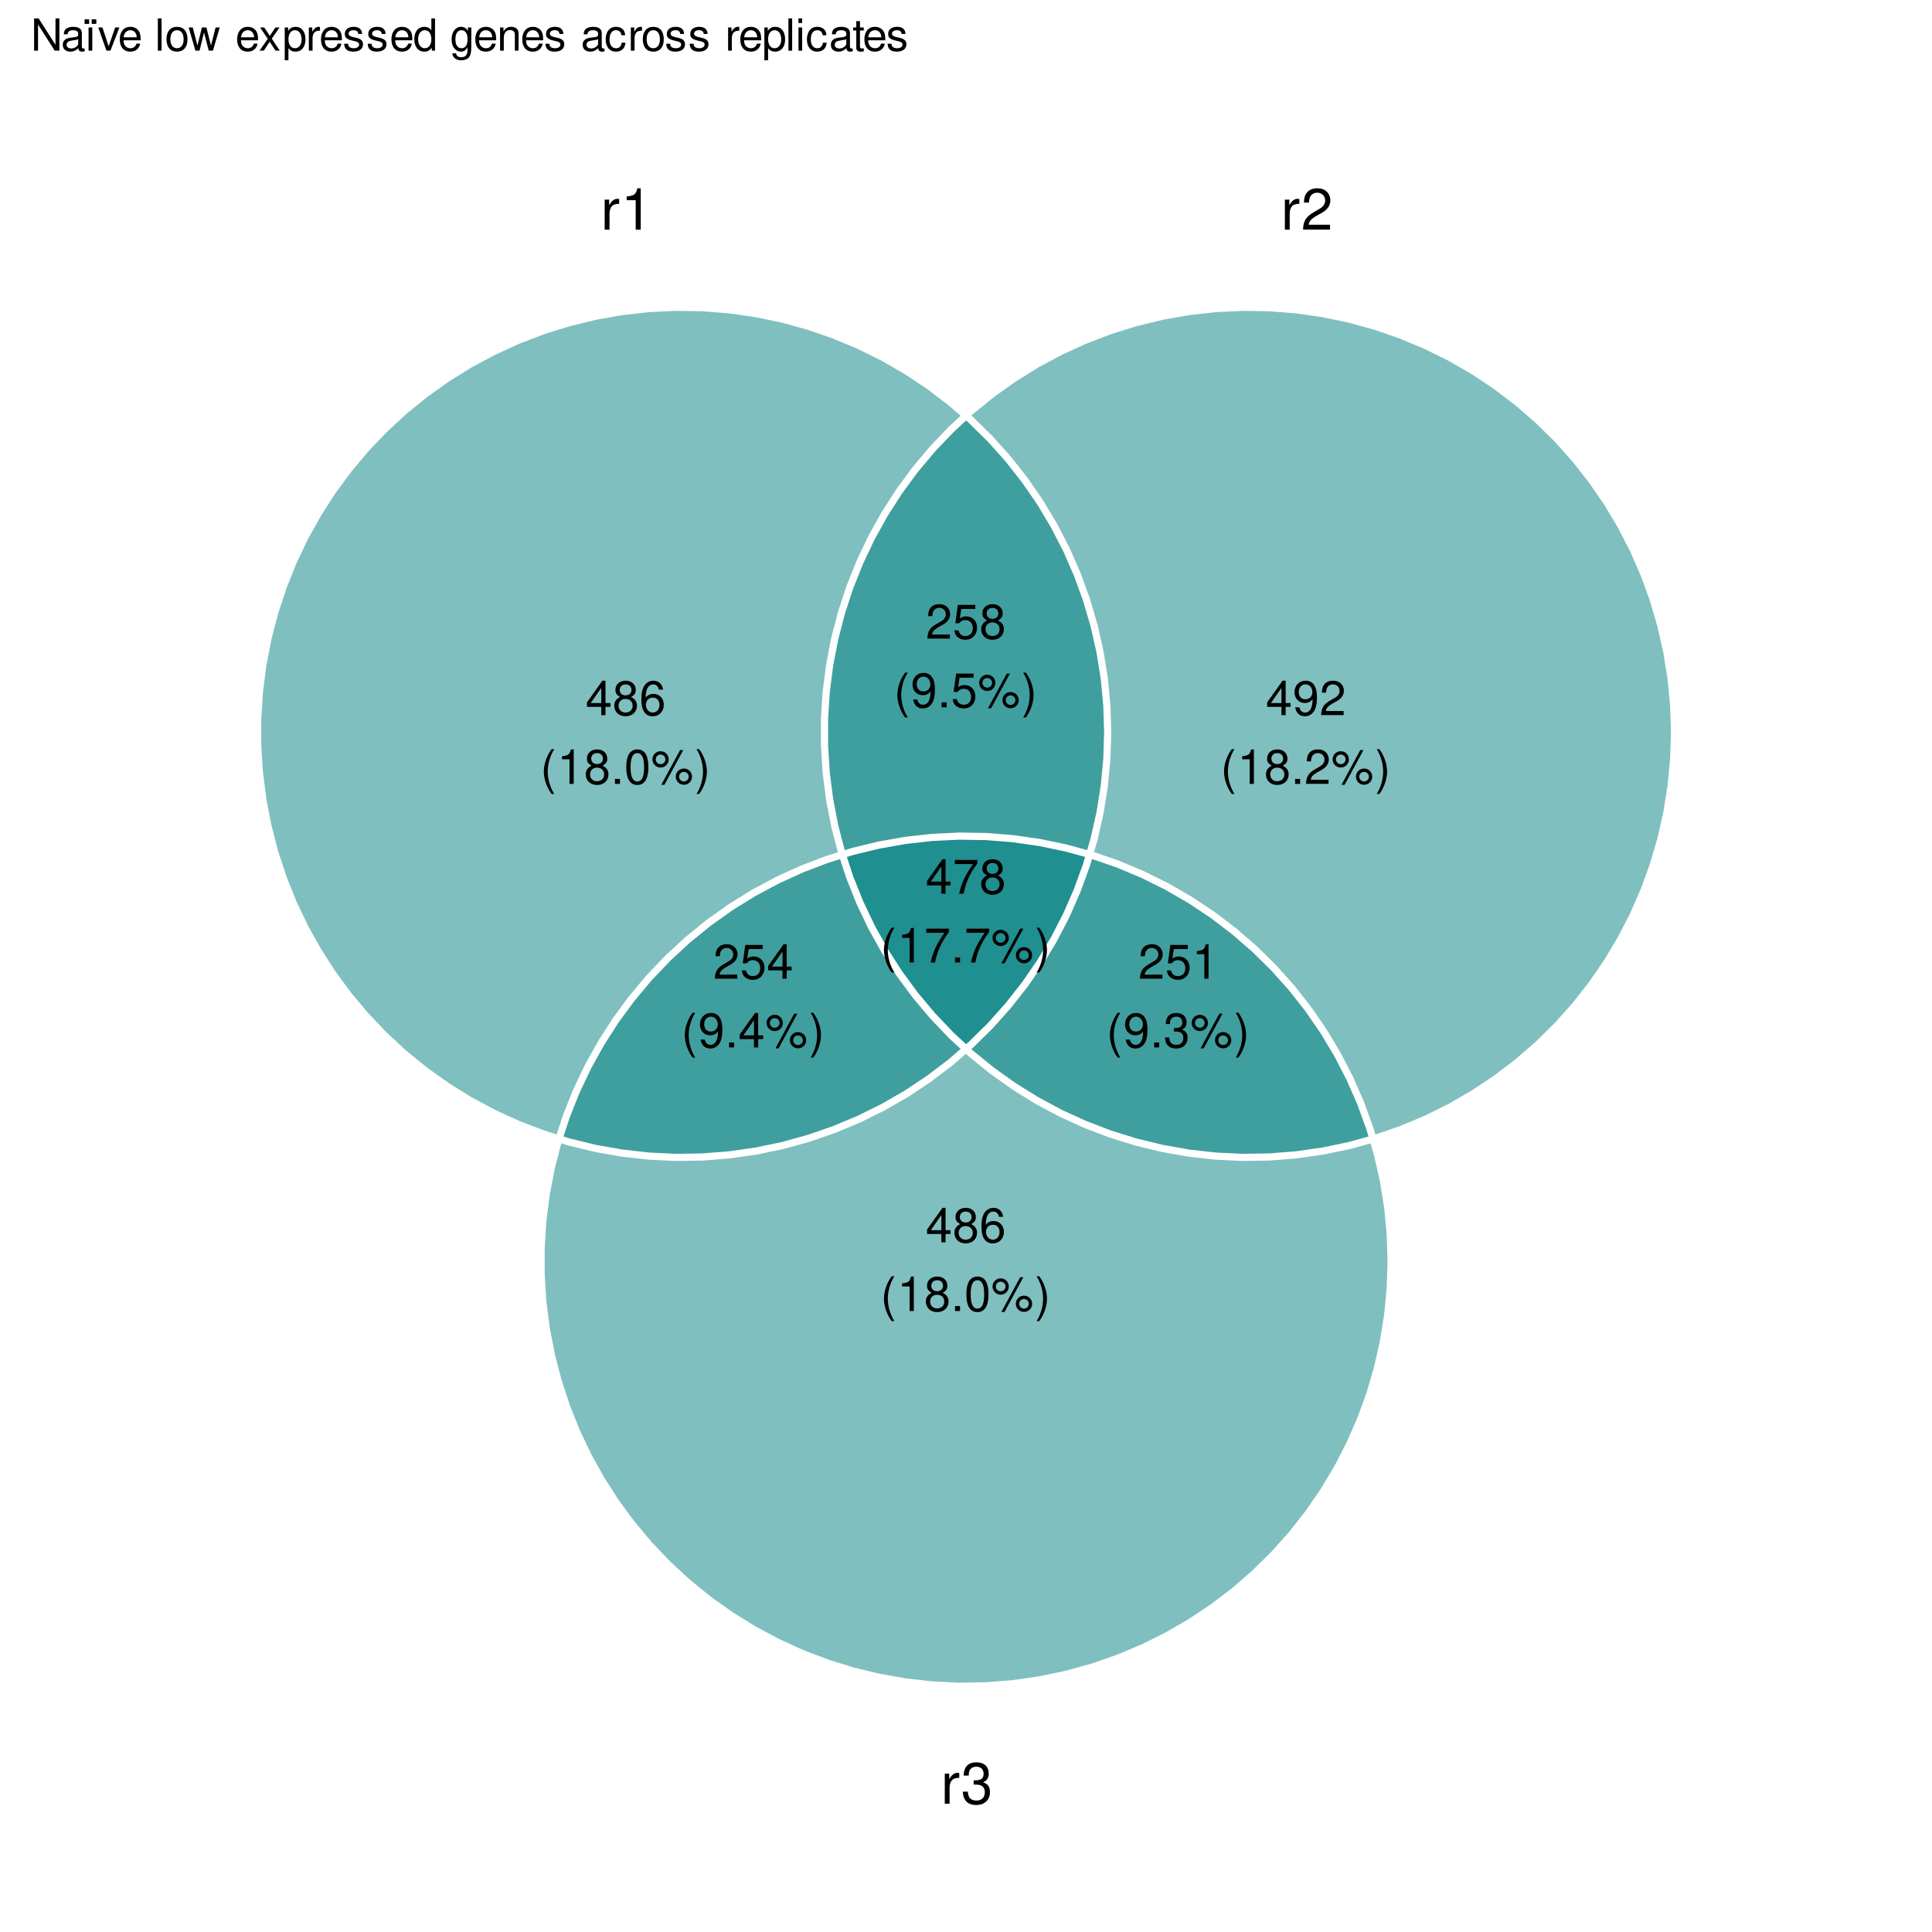 <?xml version="1.0" encoding="UTF-8"?>
<svg xmlns="http://www.w3.org/2000/svg" xmlns:xlink="http://www.w3.org/1999/xlink" width="576pt" height="576pt" viewBox="0 0 576 576" version="1.1">
<defs>
<g>
<symbol overflow="visible" id="glyph0-0">
<path style="stroke:none;" d=""/>
</symbol>
<symbol overflow="visible" id="glyph0-1">
<path style="stroke:none;" d="M 1.172 -8.953 L 1.172 0 L 2.609 0 L 2.609 -4.641 C 2.625 -6.797 3.516 -7.75 5.484 -7.703 L 5.484 -9.156 C 5.25 -9.188 5.109 -9.203 4.938 -9.203 C 4.016 -9.203 3.312 -8.656 2.5 -7.328 L 2.5 -8.953 Z M 1.172 -8.953 "/>
</symbol>
<symbol overflow="visible" id="glyph0-2">
<path style="stroke:none;" d="M 4.422 -8.797 L 4.422 0 L 5.922 0 L 5.922 -12.344 L 4.938 -12.344 C 4.406 -10.453 4.062 -10.203 1.734 -9.891 L 1.734 -8.797 Z M 4.422 -8.797 "/>
</symbol>
<symbol overflow="visible" id="glyph0-3">
<path style="stroke:none;" d="M 8.641 -1.484 L 2.266 -1.484 C 2.422 -2.516 2.969 -3.156 4.453 -4.062 L 6.172 -5.016 C 7.859 -5.953 8.734 -7.219 8.734 -8.75 C 8.734 -9.766 8.312 -10.719 7.594 -11.391 C 6.875 -12.047 6 -12.344 4.844 -12.344 C 3.312 -12.344 2.172 -11.797 1.5 -10.734 C 1.078 -10.094 0.891 -9.328 0.859 -8.078 L 2.359 -8.078 C 2.406 -8.922 2.516 -9.406 2.719 -9.812 C 3.109 -10.578 3.891 -11.031 4.797 -11.031 C 6.172 -11.031 7.188 -10.047 7.188 -8.703 C 7.188 -7.719 6.625 -6.859 5.547 -6.25 L 3.984 -5.328 C 1.453 -3.875 0.719 -2.719 0.578 -0.016 L 8.641 -0.016 Z M 8.641 -1.484 "/>
</symbol>
<symbol overflow="visible" id="glyph0-4">
<path style="stroke:none;" d="M 3.781 -5.688 L 4.594 -5.688 C 6.234 -5.688 7.109 -4.922 7.109 -3.438 C 7.109 -1.875 6.172 -0.938 4.609 -0.938 C 2.953 -0.938 2.156 -1.781 2.047 -3.594 L 0.547 -3.594 C 0.609 -2.594 0.781 -1.953 1.078 -1.406 C 1.703 -0.203 2.891 0.391 4.547 0.391 C 7.031 0.391 8.641 -1.109 8.641 -3.453 C 8.641 -5.016 8.047 -5.875 6.594 -6.391 C 7.719 -6.844 8.281 -7.703 8.281 -8.953 C 8.281 -11.062 6.906 -12.344 4.594 -12.344 C 2.156 -12.344 0.859 -10.984 0.797 -8.375 L 2.312 -8.375 C 2.328 -9.125 2.391 -9.547 2.578 -9.922 C 2.922 -10.625 3.672 -11.031 4.609 -11.031 C 5.938 -11.031 6.75 -10.234 6.75 -8.891 C 6.75 -8.031 6.438 -7.5 5.766 -7.203 C 5.359 -7.031 4.812 -6.969 3.781 -6.953 Z M 3.781 -5.688 "/>
</symbol>
<symbol overflow="visible" id="glyph1-0">
<path style="stroke:none;" d=""/>
</symbol>
<symbol overflow="visible" id="glyph1-1">
<path style="stroke:none;" d="M 4.656 -2.484 L 4.656 0 L 5.906 0 L 5.906 -2.484 L 7.391 -2.484 L 7.391 -3.609 L 5.906 -3.609 L 5.906 -10.281 L 4.984 -10.281 L 0.391 -3.812 L 0.391 -2.484 Z M 4.656 -3.609 L 1.5 -3.609 L 4.656 -8.141 Z M 4.656 -3.609 "/>
</symbol>
<symbol overflow="visible" id="glyph1-2">
<path style="stroke:none;" d="M 5.562 -5.422 C 6.609 -6.062 6.938 -6.562 6.938 -7.531 C 6.938 -9.156 5.703 -10.281 3.906 -10.281 C 2.141 -10.281 0.875 -9.156 0.875 -7.547 C 0.875 -6.562 1.203 -6.078 2.25 -5.422 C 1.094 -4.828 0.531 -4 0.531 -2.859 C 0.531 -0.984 1.906 0.328 3.906 0.328 C 5.906 0.328 7.297 -0.984 7.297 -2.859 C 7.297 -4 6.719 -4.828 5.562 -5.422 Z M 3.906 -9.172 C 4.984 -9.172 5.656 -8.531 5.656 -7.5 C 5.656 -6.547 4.969 -5.906 3.906 -5.906 C 2.844 -5.906 2.156 -6.547 2.156 -7.531 C 2.156 -8.531 2.844 -9.172 3.906 -9.172 Z M 3.906 -4.844 C 5.156 -4.844 6.016 -4.031 6.016 -2.828 C 6.016 -1.594 5.172 -0.781 3.875 -0.781 C 2.656 -0.781 1.812 -1.625 1.812 -2.812 C 1.812 -4.031 2.641 -4.844 3.906 -4.844 Z M 3.906 -4.844 "/>
</symbol>
<symbol overflow="visible" id="glyph1-3">
<path style="stroke:none;" d="M 7.078 -7.609 C 6.844 -9.281 5.766 -10.281 4.219 -10.281 C 3.109 -10.281 2.125 -9.734 1.516 -8.812 C 0.875 -7.812 0.609 -6.562 0.609 -4.688 C 0.609 -2.953 0.859 -1.859 1.469 -0.953 C 2 -0.109 2.891 0.328 4 0.328 C 5.922 0.328 7.297 -1.109 7.297 -3.109 C 7.297 -5 6.016 -6.344 4.203 -6.344 C 3.219 -6.344 2.438 -5.969 1.891 -5.219 C 1.906 -7.766 2.703 -9.172 4.141 -9.172 C 5.016 -9.172 5.625 -8.609 5.828 -7.609 Z M 4.047 -5.234 C 5.266 -5.234 6.016 -4.375 6.016 -3.016 C 6.016 -1.719 5.156 -0.781 4.016 -0.781 C 2.844 -0.781 1.969 -1.766 1.969 -3.078 C 1.969 -4.344 2.812 -5.234 4.047 -5.234 Z M 4.047 -5.234 "/>
</symbol>
<symbol overflow="visible" id="glyph1-4">
<path style="stroke:none;" d="M 3.359 -10.359 C 1.938 -8.5 1.031 -5.922 1.031 -3.688 C 1.031 -1.438 1.938 1.156 3.359 3.016 L 4.141 3.016 C 2.891 0.984 2.188 -1.406 2.188 -3.688 C 2.188 -5.938 2.891 -8.344 4.141 -10.359 Z M 3.359 -10.359 "/>
</symbol>
<symbol overflow="visible" id="glyph1-5">
<path style="stroke:none;" d="M 3.688 -7.328 L 3.688 0 L 4.938 0 L 4.938 -10.281 L 4.109 -10.281 C 3.672 -8.703 3.391 -8.484 1.453 -8.234 L 1.453 -7.328 Z M 3.688 -7.328 "/>
</symbol>
<symbol overflow="visible" id="glyph1-6">
<path style="stroke:none;" d="M 2.719 -1.484 L 1.234 -1.484 L 1.234 0 L 2.719 0 Z M 2.719 -1.484 "/>
</symbol>
<symbol overflow="visible" id="glyph1-7">
<path style="stroke:none;" d="M 3.906 -10.281 C 2.969 -10.281 2.125 -9.859 1.594 -9.156 C 0.938 -8.25 0.609 -6.875 0.609 -4.984 C 0.609 -1.5 1.75 0.328 3.906 0.328 C 6.047 0.328 7.203 -1.5 7.203 -4.891 C 7.203 -6.875 6.891 -8.219 6.234 -9.156 C 5.703 -9.875 4.859 -10.281 3.906 -10.281 Z M 3.906 -9.172 C 5.266 -9.172 5.922 -7.797 5.922 -5 C 5.922 -2.078 5.281 -0.719 3.875 -0.719 C 2.562 -0.719 1.891 -2.141 1.891 -4.969 C 1.891 -7.797 2.562 -9.172 3.906 -9.172 Z M 3.906 -9.172 "/>
</symbol>
<symbol overflow="visible" id="glyph1-8">
<path style="stroke:none;" d="M 2.828 -9.734 C 1.5 -9.734 0.406 -8.641 0.406 -7.312 C 0.406 -5.969 1.5 -4.875 2.844 -4.875 C 4.172 -4.875 5.266 -5.969 5.266 -7.281 C 5.266 -8.656 4.188 -9.734 2.828 -9.734 Z M 2.828 -8.75 C 3.641 -8.75 4.281 -8.109 4.281 -7.297 C 4.281 -6.516 3.625 -5.875 2.844 -5.875 C 2.047 -5.875 1.391 -6.516 1.391 -7.312 C 1.391 -8.109 2.031 -8.75 2.828 -8.75 Z M 8.656 -10.078 L 3.047 0.281 L 3.984 0.281 L 9.594 -10.078 Z M 9.781 -4.578 C 8.453 -4.578 7.359 -3.5 7.359 -2.156 C 7.359 -0.812 8.453 0.266 9.797 0.266 C 11.125 0.266 12.219 -0.812 12.219 -2.141 C 12.219 -3.5 11.141 -4.578 9.781 -4.578 Z M 9.781 -3.578 C 10.594 -3.578 11.234 -2.938 11.234 -2.141 C 11.234 -1.359 10.578 -0.719 9.797 -0.719 C 8.984 -0.719 8.344 -1.359 8.344 -2.156 C 8.344 -2.938 8.984 -3.578 9.781 -3.578 Z M 9.781 -3.578 "/>
</symbol>
<symbol overflow="visible" id="glyph1-9">
<path style="stroke:none;" d="M 1.328 3.016 C 2.75 1.156 3.641 -1.438 3.641 -3.672 C 3.641 -5.922 2.75 -8.5 1.328 -10.359 L 0.547 -10.359 C 1.797 -8.328 2.484 -5.938 2.484 -3.672 C 2.484 -1.406 1.797 1 0.547 3.016 Z M 1.328 3.016 "/>
</symbol>
<symbol overflow="visible" id="glyph1-10">
<path style="stroke:none;" d="M 0.75 -2.344 C 1 -0.672 2.078 0.328 3.609 0.328 C 4.734 0.328 5.734 -0.219 6.328 -1.141 C 6.953 -2.141 7.234 -3.391 7.234 -5.266 C 7.234 -7 6.984 -8.094 6.391 -9 C 5.828 -9.844 4.953 -10.281 3.844 -10.281 C 1.922 -10.281 0.547 -8.844 0.547 -6.859 C 0.547 -4.969 1.812 -3.625 3.641 -3.625 C 4.594 -3.625 5.297 -3.969 5.938 -4.75 C 5.922 -2.188 5.141 -0.781 3.703 -0.781 C 2.812 -0.781 2.203 -1.344 2 -2.344 Z M 3.828 -9.188 C 4.984 -9.188 5.875 -8.203 5.875 -6.875 C 5.875 -5.609 5.016 -4.734 3.781 -4.734 C 2.578 -4.734 1.812 -5.594 1.812 -6.953 C 1.812 -8.25 2.656 -9.188 3.828 -9.188 Z M 3.828 -9.188 "/>
</symbol>
<symbol overflow="visible" id="glyph1-11">
<path style="stroke:none;" d="M 7.188 -1.234 L 1.891 -1.234 C 2.016 -2.094 2.469 -2.625 3.719 -3.391 L 5.141 -4.188 C 6.547 -4.969 7.266 -6.016 7.266 -7.281 C 7.266 -8.141 6.922 -8.922 6.328 -9.484 C 5.734 -10.031 4.984 -10.281 4.031 -10.281 C 2.766 -10.281 1.812 -9.828 1.25 -8.938 C 0.891 -8.406 0.734 -7.766 0.719 -6.719 L 1.969 -6.719 C 2 -7.422 2.094 -7.828 2.266 -8.172 C 2.594 -8.797 3.234 -9.188 4 -9.188 C 5.141 -9.188 5.984 -8.359 5.984 -7.25 C 5.984 -6.422 5.516 -5.719 4.625 -5.203 L 3.312 -4.438 C 1.203 -3.234 0.594 -2.266 0.484 -0.016 L 7.188 -0.016 Z M 7.188 -1.234 "/>
</symbol>
<symbol overflow="visible" id="glyph1-12">
<path style="stroke:none;" d="M 6.766 -10.078 L 1.562 -10.078 L 0.812 -4.594 L 1.969 -4.594 C 2.547 -5.297 3.031 -5.531 3.828 -5.531 C 5.172 -5.531 6.016 -4.609 6.016 -3.109 C 6.016 -1.656 5.172 -0.781 3.812 -0.781 C 2.719 -0.781 2.047 -1.344 1.75 -2.469 L 0.5 -2.469 C 0.672 -1.656 0.812 -1.25 1.109 -0.875 C 1.672 -0.109 2.703 0.328 3.844 0.328 C 5.875 0.328 7.297 -1.156 7.297 -3.281 C 7.297 -5.281 5.969 -6.641 4.031 -6.641 C 3.328 -6.641 2.766 -6.453 2.172 -6.031 L 2.578 -8.844 L 6.766 -8.844 Z M 6.766 -10.078 "/>
</symbol>
<symbol overflow="visible" id="glyph1-13">
<path style="stroke:none;" d="M 3.141 -4.734 L 3.828 -4.734 C 5.188 -4.734 5.922 -4.094 5.922 -2.859 C 5.922 -1.562 5.141 -0.781 3.844 -0.781 C 2.453 -0.781 1.797 -1.484 1.703 -2.984 L 0.453 -2.984 C 0.516 -2.156 0.656 -1.625 0.891 -1.172 C 1.422 -0.172 2.406 0.328 3.781 0.328 C 5.859 0.328 7.188 -0.922 7.188 -2.875 C 7.188 -4.188 6.703 -4.891 5.484 -5.312 C 6.422 -5.703 6.891 -6.406 6.891 -7.453 C 6.891 -9.219 5.75 -10.281 3.828 -10.281 C 1.797 -10.281 0.719 -9.141 0.672 -6.969 L 1.922 -6.969 C 1.938 -7.594 1.984 -7.953 2.141 -8.266 C 2.438 -8.844 3.062 -9.188 3.844 -9.188 C 4.953 -9.188 5.609 -8.516 5.609 -7.406 C 5.609 -6.688 5.359 -6.234 4.812 -6 C 4.469 -5.859 4.016 -5.797 3.141 -5.781 Z M 3.141 -4.734 "/>
</symbol>
<symbol overflow="visible" id="glyph1-14">
<path style="stroke:none;" d="M 7.391 -10.078 L 0.656 -10.078 L 0.656 -8.844 L 6.094 -8.844 C 3.703 -5.422 2.719 -3.312 1.969 0 L 3.297 0 C 3.859 -3.234 5.125 -6 7.391 -9.031 Z M 7.391 -10.078 "/>
</symbol>
<symbol overflow="visible" id="glyph2-0">
<path style="stroke:none;" d=""/>
</symbol>
<symbol overflow="visible" id="glyph2-1">
<path style="stroke:none;" d="M 8.531 -9.625 L 7.375 -9.625 L 7.375 -1.75 L 2.344 -9.625 L 1 -9.625 L 1 0 L 2.172 0 L 2.172 -7.797 L 7.141 0 L 8.531 0 Z M 8.531 -9.625 "/>
</symbol>
<symbol overflow="visible" id="glyph2-2">
<path style="stroke:none;" d="M 7.062 -0.641 C 6.938 -0.625 6.891 -0.625 6.828 -0.625 C 6.438 -0.625 6.234 -0.812 6.234 -1.156 L 6.234 -5.234 C 6.234 -6.453 5.328 -7.109 3.625 -7.109 C 2.609 -7.109 1.812 -6.828 1.328 -6.312 C 1.016 -5.953 0.891 -5.562 0.859 -4.875 L 1.969 -4.875 C 2.062 -5.719 2.562 -6.094 3.594 -6.094 C 4.594 -6.094 5.141 -5.734 5.141 -5.062 L 5.141 -4.781 C 5.125 -4.297 4.891 -4.125 3.984 -4.016 C 2.422 -3.812 2.188 -3.766 1.766 -3.594 C 0.969 -3.25 0.547 -2.641 0.547 -1.75 C 0.547 -0.484 1.422 0.297 2.828 0.297 C 3.703 0.297 4.391 0 5.172 -0.719 C 5.25 0 5.594 0.297 6.312 0.297 C 6.547 0.297 6.688 0.281 7.062 0.188 Z M 5.141 -2.172 C 5.141 -1.812 5.031 -1.578 4.703 -1.281 C 4.25 -0.875 3.703 -0.656 3.062 -0.656 C 2.203 -0.656 1.703 -1.062 1.703 -1.766 C 1.703 -2.5 2.172 -2.859 3.359 -3.031 C 4.547 -3.188 4.766 -3.25 5.141 -3.422 Z M 5.141 -2.172 "/>
</symbol>
<symbol overflow="visible" id="glyph2-3">
<path style="stroke:none;" d="M 2.344 -6.922 L 1.234 -6.922 L 1.234 0 L 2.344 0 Z M 1.406 -9.344 L 0.047 -9.344 L 0.047 -7.984 L 1.406 -7.984 Z M 3.547 -9.344 L 2.172 -9.344 L 2.172 -7.984 L 3.547 -7.984 Z M 3.547 -9.344 "/>
</symbol>
<symbol overflow="visible" id="glyph2-4">
<path style="stroke:none;" d="M 3.766 0 L 6.422 -6.922 L 5.172 -6.922 L 3.219 -1.312 L 1.375 -6.922 L 0.125 -6.922 L 2.562 0 Z M 3.766 0 "/>
</symbol>
<symbol overflow="visible" id="glyph2-5">
<path style="stroke:none;" d="M 6.766 -3.094 C 6.766 -4.141 6.688 -4.781 6.5 -5.297 C 6.047 -6.438 4.984 -7.109 3.703 -7.109 C 1.766 -7.109 0.531 -5.656 0.531 -3.359 C 0.531 -1.078 1.719 0.297 3.672 0.297 C 5.25 0.297 6.344 -0.594 6.625 -2.094 L 5.516 -2.094 C 5.219 -1.188 4.594 -0.719 3.703 -0.719 C 3.016 -0.719 2.422 -1.031 2.047 -1.609 C 1.781 -2 1.688 -2.406 1.672 -3.094 Z M 1.703 -3.984 C 1.797 -5.266 2.578 -6.094 3.688 -6.094 C 4.812 -6.094 5.578 -5.234 5.578 -3.984 Z M 1.703 -3.984 "/>
</symbol>
<symbol overflow="visible" id="glyph2-6">
<path style="stroke:none;" d=""/>
</symbol>
<symbol overflow="visible" id="glyph2-7">
<path style="stroke:none;" d="M 2 -9.625 L 0.891 -9.625 L 0.891 0 L 2 0 Z M 2 -9.625 "/>
</symbol>
<symbol overflow="visible" id="glyph2-8">
<path style="stroke:none;" d="M 3.594 -7.109 C 1.641 -7.109 0.469 -5.734 0.469 -3.406 C 0.469 -1.062 1.641 0.297 3.609 0.297 C 5.562 0.297 6.734 -1.078 6.734 -3.359 C 6.734 -5.75 5.594 -7.109 3.594 -7.109 Z M 3.609 -6.094 C 4.844 -6.094 5.578 -5.078 5.578 -3.359 C 5.578 -1.734 4.812 -0.719 3.609 -0.719 C 2.375 -0.719 1.625 -1.734 1.625 -3.406 C 1.625 -5.078 2.375 -6.094 3.609 -6.094 Z M 3.609 -6.094 "/>
</symbol>
<symbol overflow="visible" id="glyph2-9">
<path style="stroke:none;" d="M 7.312 0 L 9.344 -6.922 L 8.109 -6.922 L 6.734 -1.531 L 5.375 -6.922 L 4.031 -6.922 L 2.703 -1.531 L 1.297 -6.922 L 0.078 -6.922 L 2.094 0 L 3.328 0 L 4.656 -5.422 L 6.062 0 Z M 7.312 0 "/>
</symbol>
<symbol overflow="visible" id="glyph2-10">
<path style="stroke:none;" d="M 3.859 -3.578 L 6.172 -6.922 L 4.938 -6.922 L 3.281 -4.406 L 1.609 -6.922 L 0.359 -6.922 L 2.672 -3.531 L 0.219 0 L 1.484 0 L 3.234 -2.656 L 4.969 0 L 6.25 0 Z M 3.859 -3.578 "/>
</symbol>
<symbol overflow="visible" id="glyph2-11">
<path style="stroke:none;" d="M 0.719 2.875 L 1.828 2.875 L 1.828 -0.719 C 2.406 -0.016 3.047 0.297 3.953 0.297 C 5.75 0.297 6.906 -1.141 6.906 -3.344 C 6.906 -5.672 5.766 -7.109 3.938 -7.109 C 3 -7.109 2.25 -6.688 1.734 -5.875 L 1.734 -6.922 L 0.719 -6.922 Z M 3.75 -6.094 C 4.969 -6.094 5.75 -5.016 5.75 -3.359 C 5.75 -1.797 4.953 -0.719 3.75 -0.719 C 2.578 -0.719 1.828 -1.781 1.828 -3.406 C 1.828 -5.031 2.578 -6.094 3.75 -6.094 Z M 3.75 -6.094 "/>
</symbol>
<symbol overflow="visible" id="glyph2-12">
<path style="stroke:none;" d="M 0.906 -6.922 L 0.906 0 L 2.016 0 L 2.016 -3.594 C 2.031 -5.25 2.719 -6 4.234 -5.953 L 4.234 -7.078 C 4.047 -7.109 3.953 -7.109 3.812 -7.109 C 3.109 -7.109 2.562 -6.688 1.922 -5.672 L 1.922 -6.922 Z M 0.906 -6.922 "/>
</symbol>
<symbol overflow="visible" id="glyph2-13">
<path style="stroke:none;" d="M 5.781 -4.984 C 5.766 -6.344 4.875 -7.109 3.281 -7.109 C 1.656 -7.109 0.625 -6.281 0.625 -5 C 0.625 -3.922 1.172 -3.406 2.812 -3.016 L 3.844 -2.766 C 4.609 -2.578 4.906 -2.297 4.906 -1.812 C 4.906 -1.156 4.266 -0.719 3.297 -0.719 C 2.703 -0.719 2.203 -0.891 1.922 -1.172 C 1.75 -1.375 1.672 -1.578 1.609 -2.062 L 0.453 -2.062 C 0.5 -0.469 1.406 0.297 3.203 0.297 C 4.953 0.297 6.062 -0.547 6.062 -1.891 C 6.062 -2.922 5.484 -3.484 4.109 -3.812 L 3.047 -4.062 C 2.156 -4.281 1.766 -4.562 1.766 -5.062 C 1.766 -5.703 2.344 -6.094 3.234 -6.094 C 4.125 -6.094 4.594 -5.719 4.625 -4.984 Z M 5.781 -4.984 "/>
</symbol>
<symbol overflow="visible" id="glyph2-14">
<path style="stroke:none;" d="M 6.531 -9.625 L 5.438 -9.625 L 5.438 -6.047 C 4.984 -6.75 4.234 -7.109 3.312 -7.109 C 1.516 -7.109 0.344 -5.672 0.344 -3.469 C 0.344 -1.141 1.484 0.297 3.359 0.297 C 4.297 0.297 4.969 -0.047 5.562 -0.906 L 5.562 0 L 6.531 0 Z M 3.5 -6.094 C 4.688 -6.094 5.438 -5.047 5.438 -3.375 C 5.438 -1.781 4.672 -0.719 3.516 -0.719 C 2.297 -0.719 1.484 -1.797 1.484 -3.406 C 1.484 -5.016 2.297 -6.094 3.5 -6.094 Z M 3.5 -6.094 "/>
</symbol>
<symbol overflow="visible" id="glyph2-15">
<path style="stroke:none;" d="M 5.328 -6.922 L 5.328 -5.922 C 4.781 -6.75 4.172 -7.109 3.297 -7.109 C 1.625 -7.109 0.469 -5.562 0.469 -3.344 C 0.469 -2.172 0.734 -1.328 1.328 -0.641 C 1.844 -0.031 2.516 0.297 3.219 0.297 C 4.047 0.297 4.641 -0.062 5.234 -0.938 L 5.234 -0.578 C 5.234 1.266 4.719 1.953 3.344 1.953 C 2.406 1.953 1.922 1.578 1.812 0.797 L 0.688 0.797 C 0.797 2.078 1.812 2.875 3.312 2.875 C 4.328 2.875 5.172 2.547 5.625 2 C 6.156 1.344 6.344 0.484 6.344 -1.141 L 6.344 -6.922 Z M 3.406 -6.094 C 4.562 -6.094 5.234 -5.125 5.234 -3.359 C 5.234 -1.688 4.562 -0.719 3.406 -0.719 C 2.266 -0.719 1.609 -1.703 1.609 -3.406 C 1.609 -5.094 2.266 -6.094 3.406 -6.094 Z M 3.406 -6.094 "/>
</symbol>
<symbol overflow="visible" id="glyph2-16">
<path style="stroke:none;" d="M 0.922 -6.922 L 0.922 0 L 2.031 0 L 2.031 -3.812 C 2.031 -5.234 2.766 -6.156 3.906 -6.156 C 4.781 -6.156 5.328 -5.625 5.328 -4.797 L 5.328 0 L 6.438 0 L 6.438 -5.234 C 6.438 -6.375 5.578 -7.109 4.234 -7.109 C 3.203 -7.109 2.547 -6.719 1.938 -5.75 L 1.938 -6.922 Z M 0.922 -6.922 "/>
</symbol>
<symbol overflow="visible" id="glyph2-17">
<path style="stroke:none;" d="M 6.219 -4.594 C 6.172 -5.266 6.016 -5.703 5.75 -6.094 C 5.281 -6.734 4.453 -7.109 3.484 -7.109 C 1.609 -7.109 0.406 -5.641 0.406 -3.344 C 0.406 -1.109 1.594 0.297 3.469 0.297 C 5.125 0.297 6.172 -0.688 6.297 -2.375 L 5.188 -2.375 C 5 -1.266 4.438 -0.719 3.5 -0.719 C 2.281 -0.719 1.562 -1.703 1.562 -3.344 C 1.562 -5.062 2.266 -6.094 3.469 -6.094 C 4.391 -6.094 4.984 -5.562 5.109 -4.594 Z M 6.219 -4.594 "/>
</symbol>
<symbol overflow="visible" id="glyph2-18">
<path style="stroke:none;" d="M 1.984 -6.922 L 0.891 -6.922 L 0.891 0 L 1.984 0 Z M 1.984 -9.625 L 0.875 -9.625 L 0.875 -8.234 L 1.984 -8.234 Z M 1.984 -9.625 "/>
</symbol>
<symbol overflow="visible" id="glyph2-19">
<path style="stroke:none;" d="M 3.359 -6.922 L 2.219 -6.922 L 2.219 -8.812 L 1.125 -8.812 L 1.125 -6.922 L 0.188 -6.922 L 0.188 -6.016 L 1.125 -6.016 L 1.125 -0.797 C 1.125 -0.078 1.594 0.297 2.453 0.297 C 2.75 0.297 2.984 0.281 3.359 0.219 L 3.359 -0.719 C 3.188 -0.672 3.047 -0.656 2.828 -0.656 C 2.344 -0.656 2.219 -0.797 2.219 -1.281 L 2.219 -6.016 L 3.359 -6.016 Z M 3.359 -6.922 "/>
</symbol>
</g>
</defs>
<g id="surface210">
<rect x="0" y="0" width="576" height="576" style="fill:rgb(100%,100%,100%);fill-opacity:1;stroke:none;"/>
<path style=" stroke:none;fill-rule:nonzero;fill:rgb(0%,50.196%,50.196%);fill-opacity:0.502;" d="M 330.246 218.336 L 329.992 210.297 L 329.227 202.293 L 327.957 194.352 L 326.184 186.504 L 323.918 178.789 L 321.168 171.23 L 317.945 163.863 L 314.258 156.715 L 310.129 149.812 L 305.566 143.191 L 300.594 136.867 L 295.234 130.875 L 289.5 125.234 L 283.422 119.965 L 277.023 115.094 L 270.328 110.641 L 263.363 106.621 L 256.156 103.047 L 248.738 99.941 L 241.137 97.309 L 233.387 95.168 L 225.516 93.52 L 217.555 92.375 L 209.535 91.738 L 201.496 91.609 L 193.461 91.992 L 185.469 92.883 L 177.547 94.281 L 169.734 96.176 L 162.055 98.566 L 154.539 101.438 L 147.223 104.777 L 140.137 108.574 L 133.301 112.816 L 126.75 117.48 L 120.508 122.551 L 114.602 128.008 L 109.051 133.828 L 103.879 139.988 L 99.113 146.465 L 94.766 153.23 L 90.855 160.258 L 87.398 167.52 L 84.41 174.988 L 81.898 182.629 L 79.879 190.414 L 78.355 198.309 L 77.34 206.289 L 76.828 214.316 L 76.828 222.355 L 77.34 230.383 L 78.355 238.359 L 79.879 246.258 L 81.898 254.043 L 84.41 261.684 L 87.398 269.148 L 90.855 276.41 L 94.766 283.441 L 99.113 290.207 L 103.879 296.684 L 109.051 302.844 L 114.602 308.664 L 120.508 314.121 L 126.75 319.191 L 133.301 323.855 L 140.137 328.098 L 147.223 331.895 L 154.539 335.234 L 162.055 338.105 L 169.734 340.492 L 177.547 342.391 L 185.469 343.785 L 193.461 344.68 L 201.496 345.062 L 209.535 344.934 L 217.555 344.297 L 225.516 343.152 L 233.387 341.504 L 241.137 339.359 L 248.738 336.73 L 256.156 333.625 L 263.363 330.051 L 270.328 326.031 L 277.023 321.574 L 283.422 316.707 L 289.5 311.438 L 295.234 305.797 L 300.594 299.805 L 305.566 293.48 L 310.129 286.855 L 314.258 279.957 L 317.945 272.809 L 321.168 265.441 L 323.918 257.883 L 326.184 250.168 L 327.957 242.32 L 329.227 234.379 L 329.992 226.375 Z M 330.246 218.336 "/>
<path style=" stroke:none;fill-rule:nonzero;fill:rgb(0%,50.196%,50.196%);fill-opacity:0.502;" d="M 499.234 218.336 L 498.98 210.297 L 498.215 202.293 L 496.945 194.352 L 495.172 186.504 L 492.906 178.789 L 490.156 171.23 L 486.934 163.863 L 483.246 156.715 L 479.117 149.812 L 474.555 143.191 L 469.582 136.867 L 464.223 130.875 L 458.488 125.234 L 452.41 119.965 L 446.012 115.094 L 439.316 110.641 L 432.352 106.621 L 425.145 103.047 L 417.727 99.941 L 410.125 97.309 L 402.375 95.168 L 394.504 93.52 L 386.543 92.375 L 378.523 91.738 L 370.484 91.609 L 362.449 91.992 L 354.457 92.883 L 346.535 94.281 L 338.723 96.176 L 331.043 98.566 L 323.527 101.438 L 316.211 104.777 L 309.125 108.574 L 302.289 112.816 L 295.738 117.48 L 289.496 122.551 L 283.59 128.008 L 278.039 133.828 L 272.867 139.988 L 268.102 146.465 L 263.754 153.23 L 259.844 160.258 L 256.387 167.52 L 253.395 174.988 L 250.887 182.629 L 248.867 190.414 L 247.344 198.309 L 246.328 206.289 L 245.816 214.316 L 245.816 222.355 L 246.328 230.383 L 247.344 238.359 L 248.867 246.258 L 250.887 254.043 L 253.395 261.684 L 256.387 269.148 L 259.844 276.41 L 263.754 283.441 L 268.102 290.207 L 272.867 296.684 L 278.039 302.844 L 283.59 308.664 L 289.496 314.121 L 295.738 319.191 L 302.289 323.855 L 309.125 328.098 L 316.211 331.895 L 323.527 335.234 L 331.043 338.105 L 338.723 340.492 L 346.535 342.391 L 354.457 343.785 L 362.449 344.68 L 370.484 345.062 L 378.523 344.934 L 386.543 344.297 L 394.504 343.152 L 402.375 341.504 L 410.125 339.359 L 417.727 336.73 L 425.145 333.625 L 432.352 330.051 L 439.316 326.031 L 446.012 321.574 L 452.41 316.707 L 458.488 311.438 L 464.223 305.797 L 469.582 299.805 L 474.555 293.48 L 479.117 286.855 L 483.246 279.957 L 486.934 272.809 L 490.156 265.441 L 492.906 257.883 L 495.172 250.168 L 496.945 242.32 L 498.215 234.379 L 498.98 226.375 Z M 499.234 218.336 "/>
<path style=" stroke:none;fill-rule:nonzero;fill:rgb(0%,50.196%,50.196%);fill-opacity:0.502;" d="M 414.742 376.004 L 414.484 367.965 L 413.723 359.961 L 412.449 352.02 L 410.68 344.172 L 408.414 336.457 L 405.664 328.898 L 402.438 321.531 L 398.754 314.383 L 394.621 307.48 L 390.062 300.859 L 385.09 294.535 L 379.727 288.543 L 373.996 282.902 L 367.918 277.633 L 361.516 272.762 L 354.82 268.309 L 347.855 264.289 L 340.648 260.715 L 333.23 257.609 L 325.633 254.977 L 317.879 252.836 L 310.008 251.188 L 302.047 250.043 L 294.031 249.406 L 285.988 249.277 L 277.957 249.66 L 269.961 250.551 L 262.043 251.949 L 254.227 253.844 L 246.547 256.234 L 239.035 259.105 L 231.719 262.445 L 224.629 266.242 L 217.797 270.484 L 211.246 275.148 L 205.004 280.219 L 199.094 285.676 L 193.543 291.496 L 188.375 297.656 L 183.605 304.133 L 179.258 310.898 L 175.348 317.926 L 171.891 325.188 L 168.902 332.656 L 166.395 340.297 L 164.371 348.082 L 162.852 355.977 L 161.832 363.957 L 161.324 371.984 L 161.324 380.023 L 161.832 388.051 L 162.852 396.027 L 164.371 403.926 L 166.395 411.711 L 168.902 419.352 L 171.891 426.816 L 175.348 434.078 L 179.258 441.109 L 183.605 447.875 L 188.375 454.352 L 193.543 460.512 L 199.094 466.332 L 205.004 471.789 L 211.246 476.859 L 217.797 481.523 L 224.629 485.766 L 231.719 489.562 L 239.035 492.902 L 246.547 495.773 L 254.227 498.16 L 262.043 500.059 L 269.961 501.453 L 277.957 502.348 L 285.988 502.73 L 294.031 502.602 L 302.047 501.965 L 310.008 500.82 L 317.879 499.172 L 325.633 497.027 L 333.23 494.398 L 340.648 491.293 L 347.855 487.719 L 354.82 483.699 L 361.516 479.242 L 367.918 474.375 L 373.996 469.105 L 379.727 463.465 L 385.09 457.473 L 390.062 451.148 L 394.621 444.523 L 398.754 437.625 L 402.438 430.477 L 405.664 423.109 L 408.414 415.551 L 410.68 407.836 L 412.449 399.988 L 413.723 392.047 L 414.484 384.043 Z M 414.742 376.004 "/>
<path style="fill:none;stroke-width:2.134;stroke-linecap:round;stroke-linejoin:round;stroke:rgb(100%,100%,100%);stroke-opacity:1;stroke-miterlimit:10;" d="M 330.246 218.336 L 329.992 210.297 L 329.227 202.293 L 327.957 194.352 L 326.184 186.504 L 323.918 178.789 L 321.168 171.23 L 317.945 163.863 L 314.258 156.715 L 310.129 149.812 L 305.566 143.191 L 300.594 136.867 L 295.234 130.875 L 289.5 125.234 L 283.422 119.965 L 277.023 115.094 L 270.328 110.641 L 263.363 106.621 L 256.156 103.047 L 248.738 99.941 L 241.137 97.309 L 233.387 95.168 L 225.516 93.52 L 217.555 92.375 L 209.535 91.738 L 201.496 91.609 L 193.461 91.992 L 185.469 92.883 L 177.547 94.281 L 169.734 96.176 L 162.055 98.566 L 154.539 101.438 L 147.223 104.777 L 140.137 108.574 L 133.301 112.816 L 126.75 117.48 L 120.508 122.551 L 114.602 128.008 L 109.051 133.828 L 103.879 139.988 L 99.113 146.465 L 94.766 153.23 L 90.855 160.258 L 87.398 167.52 L 84.41 174.988 L 81.898 182.629 L 79.879 190.414 L 78.355 198.309 L 77.34 206.289 L 76.828 214.316 L 76.828 222.355 L 77.34 230.383 L 78.355 238.359 L 79.879 246.258 L 81.898 254.043 L 84.41 261.684 L 87.398 269.148 L 90.855 276.41 L 94.766 283.441 L 99.113 290.207 L 103.879 296.684 L 109.051 302.844 L 114.602 308.664 L 120.508 314.121 L 126.75 319.191 L 133.301 323.855 L 140.137 328.098 L 147.223 331.895 L 154.539 335.234 L 162.055 338.105 L 169.734 340.492 L 177.547 342.391 L 185.469 343.785 L 193.461 344.68 L 201.496 345.062 L 209.535 344.934 L 217.555 344.297 L 225.516 343.152 L 233.387 341.504 L 241.137 339.359 L 248.738 336.73 L 256.156 333.625 L 263.363 330.051 L 270.328 326.031 L 277.023 321.574 L 283.422 316.707 L 289.5 311.438 L 295.234 305.797 L 300.594 299.805 L 305.566 293.48 L 310.129 286.855 L 314.258 279.957 L 317.945 272.809 L 321.168 265.441 L 323.918 257.883 L 326.184 250.168 L 327.957 242.32 L 329.227 234.379 L 329.992 226.375 L 330.246 218.336 "/>
<path style="fill:none;stroke-width:2.134;stroke-linecap:round;stroke-linejoin:round;stroke:rgb(100%,100%,100%);stroke-opacity:1;stroke-miterlimit:10;" d="M 499.234 218.336 L 498.98 210.297 L 498.215 202.293 L 496.945 194.352 L 495.172 186.504 L 492.906 178.789 L 490.156 171.23 L 486.934 163.863 L 483.246 156.715 L 479.117 149.812 L 474.555 143.191 L 469.582 136.867 L 464.223 130.875 L 458.488 125.234 L 452.41 119.965 L 446.012 115.094 L 439.316 110.641 L 432.352 106.621 L 425.145 103.047 L 417.727 99.941 L 410.125 97.309 L 402.375 95.168 L 394.504 93.52 L 386.543 92.375 L 378.523 91.738 L 370.484 91.609 L 362.449 91.992 L 354.457 92.883 L 346.535 94.281 L 338.723 96.176 L 331.043 98.566 L 323.527 101.438 L 316.211 104.777 L 309.125 108.574 L 302.289 112.816 L 295.738 117.48 L 289.496 122.551 L 283.59 128.008 L 278.039 133.828 L 272.867 139.988 L 268.102 146.465 L 263.754 153.23 L 259.844 160.258 L 256.387 167.52 L 253.395 174.988 L 250.887 182.629 L 248.867 190.414 L 247.344 198.309 L 246.328 206.289 L 245.816 214.316 L 245.816 222.355 L 246.328 230.383 L 247.344 238.359 L 248.867 246.258 L 250.887 254.043 L 253.395 261.684 L 256.387 269.148 L 259.844 276.41 L 263.754 283.441 L 268.102 290.207 L 272.867 296.684 L 278.039 302.844 L 283.59 308.664 L 289.496 314.121 L 295.738 319.191 L 302.289 323.855 L 309.125 328.098 L 316.211 331.895 L 323.527 335.234 L 331.043 338.105 L 338.723 340.492 L 346.535 342.391 L 354.457 343.785 L 362.449 344.68 L 370.484 345.062 L 378.523 344.934 L 386.543 344.297 L 394.504 343.152 L 402.375 341.504 L 410.125 339.359 L 417.727 336.73 L 425.145 333.625 L 432.352 330.051 L 439.316 326.031 L 446.012 321.574 L 452.41 316.707 L 458.488 311.438 L 464.223 305.797 L 469.582 299.805 L 474.555 293.48 L 479.117 286.855 L 483.246 279.957 L 486.934 272.809 L 490.156 265.441 L 492.906 257.883 L 495.172 250.168 L 496.945 242.32 L 498.215 234.379 L 498.98 226.375 L 499.234 218.336 "/>
<path style="fill:none;stroke-width:2.134;stroke-linecap:round;stroke-linejoin:round;stroke:rgb(100%,100%,100%);stroke-opacity:1;stroke-miterlimit:10;" d="M 414.742 376.004 L 414.484 367.965 L 413.723 359.961 L 412.449 352.02 L 410.68 344.172 L 408.414 336.457 L 405.664 328.898 L 402.438 321.531 L 398.754 314.383 L 394.621 307.48 L 390.062 300.859 L 385.09 294.535 L 379.727 288.543 L 373.996 282.902 L 367.918 277.633 L 361.516 272.762 L 354.82 268.309 L 347.855 264.289 L 340.648 260.715 L 333.23 257.609 L 325.633 254.977 L 317.879 252.836 L 310.008 251.188 L 302.047 250.043 L 294.031 249.406 L 285.988 249.277 L 277.957 249.66 L 269.961 250.551 L 262.043 251.949 L 254.227 253.844 L 246.547 256.234 L 239.035 259.105 L 231.719 262.445 L 224.629 266.242 L 217.797 270.484 L 211.246 275.148 L 205.004 280.219 L 199.094 285.676 L 193.543 291.496 L 188.375 297.656 L 183.605 304.133 L 179.258 310.898 L 175.348 317.926 L 171.891 325.188 L 168.902 332.656 L 166.395 340.297 L 164.371 348.082 L 162.852 355.977 L 161.832 363.957 L 161.324 371.984 L 161.324 380.023 L 161.832 388.051 L 162.852 396.027 L 164.371 403.926 L 166.395 411.711 L 168.902 419.352 L 171.891 426.816 L 175.348 434.078 L 179.258 441.109 L 183.605 447.875 L 188.375 454.352 L 193.543 460.512 L 199.094 466.332 L 205.004 471.789 L 211.246 476.859 L 217.797 481.523 L 224.629 485.766 L 231.719 489.562 L 239.035 492.902 L 246.547 495.773 L 254.227 498.16 L 262.043 500.059 L 269.961 501.453 L 277.957 502.348 L 285.988 502.73 L 294.031 502.602 L 302.047 501.965 L 310.008 500.82 L 317.879 499.172 L 325.633 497.027 L 333.23 494.398 L 340.648 491.293 L 347.855 487.719 L 354.82 483.699 L 361.516 479.242 L 367.918 474.375 L 373.996 469.105 L 379.727 463.465 L 385.09 457.473 L 390.062 451.148 L 394.621 444.523 L 398.754 437.625 L 402.438 430.477 L 405.664 423.109 L 408.414 415.551 L 410.68 407.836 L 412.449 399.988 L 413.723 392.047 L 414.484 384.043 L 414.742 376.004 "/>
<g style="fill:rgb(0%,0%,0%);fill-opacity:1;">
  <use xlink:href="#glyph0-1" x="179.105" y="68.48"/>
  <use xlink:href="#glyph0-2" x="185.105" y="68.48"/>
</g>
<g style="fill:rgb(0%,0%,0%);fill-opacity:1;">
  <use xlink:href="#glyph0-1" x="381.895" y="68.48"/>
  <use xlink:href="#glyph0-3" x="387.895" y="68.48"/>
</g>
<g style="fill:rgb(0%,0%,0%);fill-opacity:1;">
  <use xlink:href="#glyph0-1" x="280.5" y="537.75"/>
  <use xlink:href="#glyph0-4" x="286.5" y="537.75"/>
</g>
<g style="fill:rgb(0%,0%,0%);fill-opacity:1;">
  <use xlink:href="#glyph1-1" x="174.605" y="213.218"/>
  <use xlink:href="#glyph1-2" x="182.605" y="213.218"/>
  <use xlink:href="#glyph1-3" x="190.605" y="213.218"/>
</g>
<g style="fill:rgb(0%,0%,0%);fill-opacity:1;">
  <use xlink:href="#glyph1-4" x="161.105" y="233.702"/>
  <use xlink:href="#glyph1-5" x="166.105" y="233.702"/>
  <use xlink:href="#glyph1-2" x="174.105" y="233.702"/>
  <use xlink:href="#glyph1-6" x="182.105" y="233.702"/>
  <use xlink:href="#glyph1-7" x="186.105" y="233.702"/>
  <use xlink:href="#glyph1-8" x="194.105" y="233.702"/>
  <use xlink:href="#glyph1-9" x="207.105" y="233.702"/>
</g>
<g style="fill:rgb(0%,0%,0%);fill-opacity:1;">
  <use xlink:href="#glyph1-1" x="377.395" y="213.218"/>
  <use xlink:href="#glyph1-10" x="385.395" y="213.218"/>
  <use xlink:href="#glyph1-11" x="393.395" y="213.218"/>
</g>
<g style="fill:rgb(0%,0%,0%);fill-opacity:1;">
  <use xlink:href="#glyph1-4" x="363.895" y="233.702"/>
  <use xlink:href="#glyph1-5" x="368.895" y="233.702"/>
  <use xlink:href="#glyph1-2" x="376.895" y="233.702"/>
  <use xlink:href="#glyph1-6" x="384.895" y="233.702"/>
  <use xlink:href="#glyph1-11" x="388.895" y="233.702"/>
  <use xlink:href="#glyph1-8" x="396.895" y="233.702"/>
  <use xlink:href="#glyph1-9" x="409.895" y="233.702"/>
</g>
<g style="fill:rgb(0%,0%,0%);fill-opacity:1;">
  <use xlink:href="#glyph1-1" x="276" y="370.378"/>
  <use xlink:href="#glyph1-2" x="284" y="370.378"/>
  <use xlink:href="#glyph1-3" x="292" y="370.378"/>
</g>
<g style="fill:rgb(0%,0%,0%);fill-opacity:1;">
  <use xlink:href="#glyph1-4" x="262.5" y="390.862"/>
  <use xlink:href="#glyph1-5" x="267.5" y="390.862"/>
  <use xlink:href="#glyph1-2" x="275.5" y="390.862"/>
  <use xlink:href="#glyph1-6" x="283.5" y="390.862"/>
  <use xlink:href="#glyph1-7" x="287.5" y="390.862"/>
  <use xlink:href="#glyph1-8" x="295.5" y="390.862"/>
  <use xlink:href="#glyph1-9" x="308.5" y="390.862"/>
</g>
<g style="fill:rgb(0%,0%,0%);fill-opacity:1;">
  <use xlink:href="#glyph1-11" x="276" y="190.405"/>
  <use xlink:href="#glyph1-12" x="284" y="190.405"/>
  <use xlink:href="#glyph1-2" x="292" y="190.405"/>
</g>
<g style="fill:rgb(0%,0%,0%);fill-opacity:1;">
  <use xlink:href="#glyph1-4" x="266.5" y="210.89"/>
  <use xlink:href="#glyph1-10" x="271.5" y="210.89"/>
  <use xlink:href="#glyph1-6" x="279.5" y="210.89"/>
  <use xlink:href="#glyph1-12" x="283.5" y="210.89"/>
  <use xlink:href="#glyph1-8" x="291.5" y="210.89"/>
  <use xlink:href="#glyph1-9" x="304.5" y="210.89"/>
</g>
<g style="fill:rgb(0%,0%,0%);fill-opacity:1;">
  <use xlink:href="#glyph1-11" x="212.629" y="291.796"/>
  <use xlink:href="#glyph1-12" x="220.629" y="291.796"/>
  <use xlink:href="#glyph1-1" x="228.629" y="291.796"/>
</g>
<g style="fill:rgb(0%,0%,0%);fill-opacity:1;">
  <use xlink:href="#glyph1-4" x="203.129" y="312.284"/>
  <use xlink:href="#glyph1-10" x="208.129" y="312.284"/>
  <use xlink:href="#glyph1-6" x="216.129" y="312.284"/>
  <use xlink:href="#glyph1-1" x="220.129" y="312.284"/>
  <use xlink:href="#glyph1-8" x="228.129" y="312.284"/>
  <use xlink:href="#glyph1-9" x="241.129" y="312.284"/>
</g>
<g style="fill:rgb(0%,0%,0%);fill-opacity:1;">
  <use xlink:href="#glyph1-11" x="339.371" y="291.796"/>
  <use xlink:href="#glyph1-12" x="347.371" y="291.796"/>
  <use xlink:href="#glyph1-5" x="355.371" y="291.796"/>
</g>
<g style="fill:rgb(0%,0%,0%);fill-opacity:1;">
  <use xlink:href="#glyph1-4" x="329.871" y="312.284"/>
  <use xlink:href="#glyph1-10" x="334.871" y="312.284"/>
  <use xlink:href="#glyph1-6" x="342.871" y="312.284"/>
  <use xlink:href="#glyph1-13" x="346.871" y="312.284"/>
  <use xlink:href="#glyph1-8" x="354.871" y="312.284"/>
  <use xlink:href="#glyph1-9" x="367.871" y="312.284"/>
</g>
<g style="fill:rgb(0%,0%,0%);fill-opacity:1;">
  <use xlink:href="#glyph1-1" x="276" y="266.448"/>
  <use xlink:href="#glyph1-14" x="284" y="266.448"/>
  <use xlink:href="#glyph1-2" x="292" y="266.448"/>
</g>
<g style="fill:rgb(0%,0%,0%);fill-opacity:1;">
  <use xlink:href="#glyph1-4" x="262.5" y="286.937"/>
  <use xlink:href="#glyph1-5" x="267.5" y="286.937"/>
  <use xlink:href="#glyph1-14" x="275.5" y="286.937"/>
  <use xlink:href="#glyph1-6" x="283.5" y="286.937"/>
  <use xlink:href="#glyph1-14" x="287.5" y="286.937"/>
  <use xlink:href="#glyph1-8" x="295.5" y="286.937"/>
  <use xlink:href="#glyph1-9" x="308.5" y="286.937"/>
</g>
<g style="fill:rgb(0%,0%,0%);fill-opacity:1;">
  <use xlink:href="#glyph2-1" x="9.168" y="15.103"/>
  <use xlink:href="#glyph2-2" x="18.168" y="15.103"/>
  <use xlink:href="#glyph2-3" x="25.168" y="15.103"/>
  <use xlink:href="#glyph2-4" x="29.168" y="15.103"/>
  <use xlink:href="#glyph2-5" x="35.168" y="15.103"/>
  <use xlink:href="#glyph2-6" x="42.168" y="15.103"/>
  <use xlink:href="#glyph2-7" x="46.168" y="15.103"/>
  <use xlink:href="#glyph2-8" x="49.168" y="15.103"/>
  <use xlink:href="#glyph2-9" x="56.168" y="15.103"/>
  <use xlink:href="#glyph2-6" x="66.168" y="15.103"/>
  <use xlink:href="#glyph2-5" x="70.168" y="15.103"/>
  <use xlink:href="#glyph2-10" x="77.168" y="15.103"/>
  <use xlink:href="#glyph2-11" x="84.168" y="15.103"/>
  <use xlink:href="#glyph2-12" x="91.168" y="15.103"/>
  <use xlink:href="#glyph2-5" x="95.168" y="15.103"/>
  <use xlink:href="#glyph2-13" x="102.168" y="15.103"/>
  <use xlink:href="#glyph2-13" x="109.168" y="15.103"/>
  <use xlink:href="#glyph2-5" x="116.168" y="15.103"/>
  <use xlink:href="#glyph2-14" x="123.168" y="15.103"/>
  <use xlink:href="#glyph2-6" x="130.168" y="15.103"/>
  <use xlink:href="#glyph2-15" x="134.168" y="15.103"/>
  <use xlink:href="#glyph2-5" x="141.168" y="15.103"/>
  <use xlink:href="#glyph2-16" x="148.168" y="15.103"/>
  <use xlink:href="#glyph2-5" x="155.168" y="15.103"/>
  <use xlink:href="#glyph2-13" x="162.168" y="15.103"/>
  <use xlink:href="#glyph2-6" x="169.168" y="15.103"/>
  <use xlink:href="#glyph2-2" x="173.168" y="15.103"/>
  <use xlink:href="#glyph2-17" x="180.168" y="15.103"/>
  <use xlink:href="#glyph2-12" x="187.168" y="15.103"/>
  <use xlink:href="#glyph2-8" x="191.168" y="15.103"/>
  <use xlink:href="#glyph2-13" x="198.168" y="15.103"/>
  <use xlink:href="#glyph2-13" x="205.168" y="15.103"/>
  <use xlink:href="#glyph2-6" x="212.168" y="15.103"/>
  <use xlink:href="#glyph2-12" x="216.168" y="15.103"/>
  <use xlink:href="#glyph2-5" x="220.168" y="15.103"/>
  <use xlink:href="#glyph2-11" x="227.168" y="15.103"/>
  <use xlink:href="#glyph2-7" x="234.168" y="15.103"/>
  <use xlink:href="#glyph2-18" x="237.168" y="15.103"/>
  <use xlink:href="#glyph2-17" x="240.168" y="15.103"/>
  <use xlink:href="#glyph2-2" x="247.168" y="15.103"/>
  <use xlink:href="#glyph2-19" x="254.168" y="15.103"/>
  <use xlink:href="#glyph2-5" x="257.168" y="15.103"/>
  <use xlink:href="#glyph2-13" x="264.168" y="15.103"/>
</g>
</g>
</svg>
